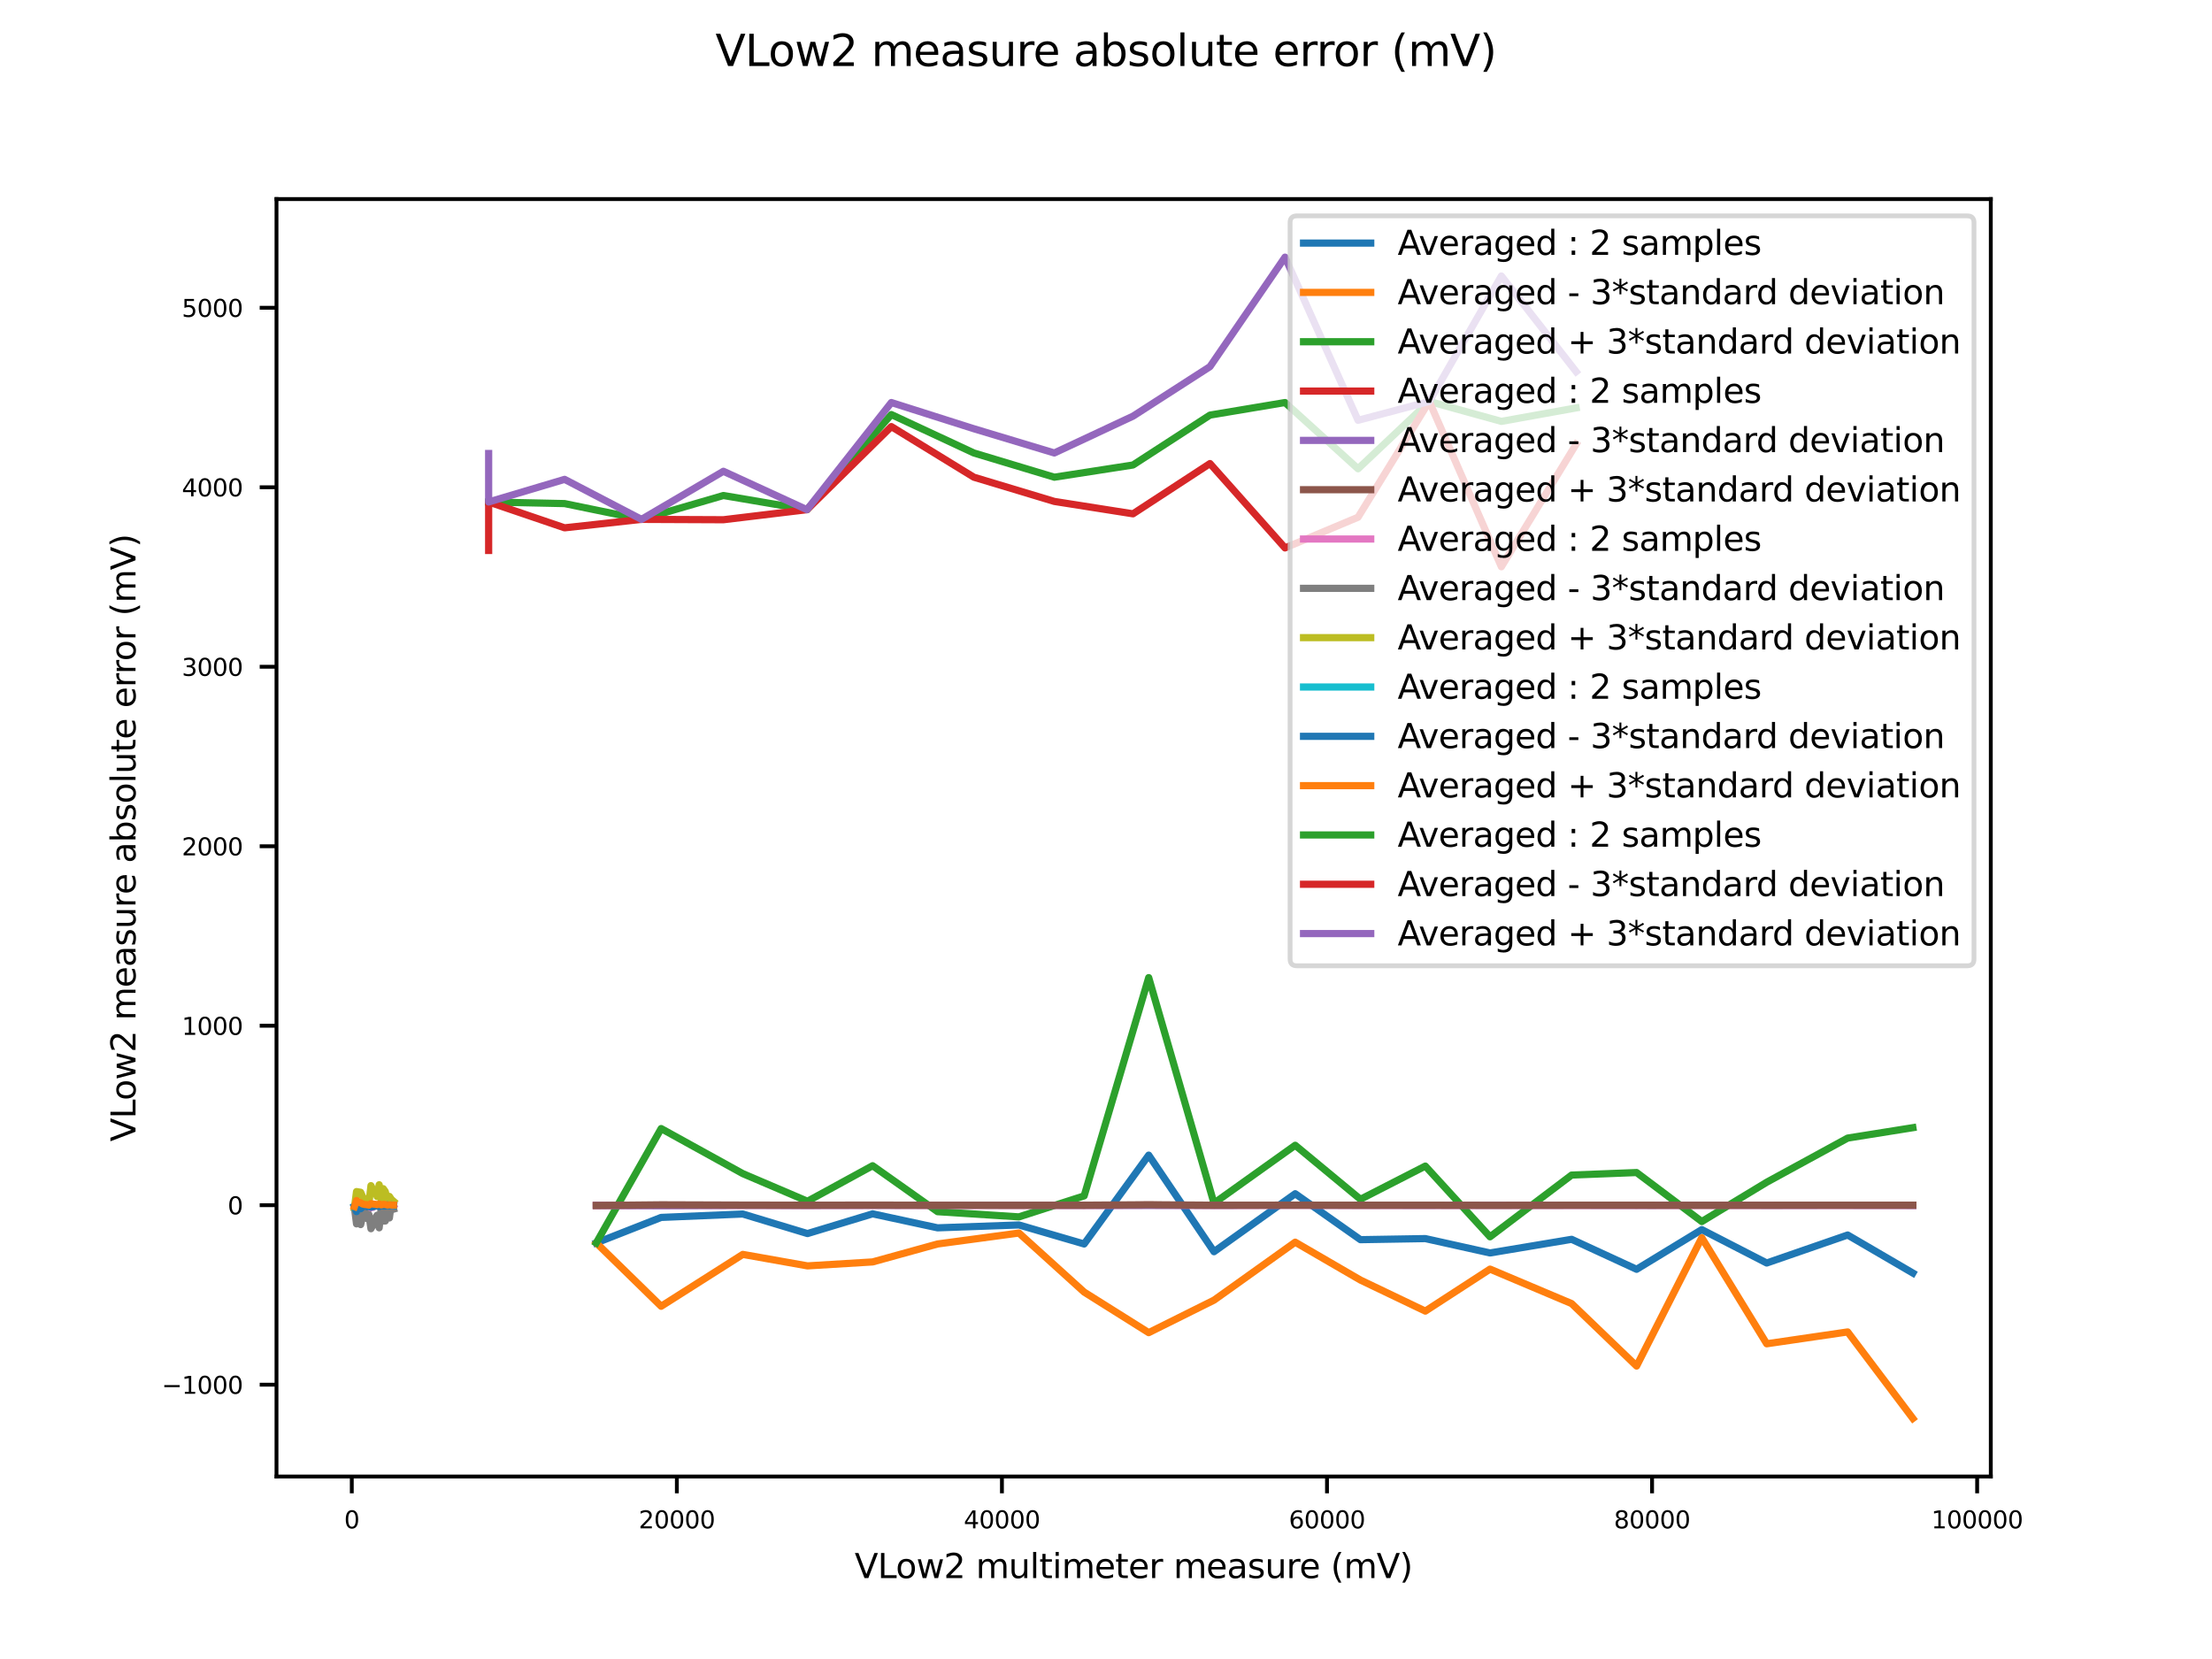 <?xml version="1.0" encoding="utf-8" standalone="no"?>
<!DOCTYPE svg PUBLIC "-//W3C//DTD SVG 1.1//EN"
  "http://www.w3.org/Graphics/SVG/1.1/DTD/svg11.dtd">
<svg xmlns:xlink="http://www.w3.org/1999/xlink" width="460.8pt" height="345.6pt" viewBox="0 0 460.8 345.6" xmlns="http://www.w3.org/2000/svg" version="1.1">
 <defs>
  <style type="text/css">*{stroke-linejoin: round; stroke-linecap: butt}</style>
 </defs>
 <g id="figure_1">
  <g id="patch_1">
   <path d="M 0 345.6 
L 460.8 345.6 
L 460.8 0 
L 0 0 
z
" style="fill: #ffffff"/>
  </g>
  <g id="axes_1">
   <g id="patch_2">
    <path d="M 57.6 307.584 
L 414.72 307.584 
L 414.72 41.472 
L 57.6 41.472 
z
" style="fill: #ffffff"/>
   </g>
   <g id="matplotlib.axis_1">
    <g id="xtick_1">
     <g id="line2d_1">
      <defs>
       <path id="me14ab31254" d="M 0 0 
L 0 3.5 
" style="stroke: #000000; stroke-width: 0.8"/>
      </defs>
      <g>
       <use xlink:href="#me14ab31254" x="73.284" y="307.584" style="stroke: #000000; stroke-width: 0.8"/>
      </g>
     </g>
     <g id="text_1">
      <!-- 0 -->
      <g transform="translate(71.694 318.383) scale(0.05 -0.05)">
       <defs>
        <path id="DejaVuSans-30" d="M 2034 4250 
Q 1547 4250 1301 3770 
Q 1056 3291 1056 2328 
Q 1056 1369 1301 889 
Q 1547 409 2034 409 
Q 2525 409 2770 889 
Q 3016 1369 3016 2328 
Q 3016 3291 2770 3770 
Q 2525 4250 2034 4250 
z
M 2034 4750 
Q 2819 4750 3233 4129 
Q 3647 3509 3647 2328 
Q 3647 1150 3233 529 
Q 2819 -91 2034 -91 
Q 1250 -91 836 529 
Q 422 1150 422 2328 
Q 422 3509 836 4129 
Q 1250 4750 2034 4750 
z
" transform="scale(0.016)"/>
       </defs>
       <use xlink:href="#DejaVuSans-30"/>
      </g>
     </g>
    </g>
    <g id="xtick_2">
     <g id="line2d_2">
      <g>
       <use xlink:href="#me14ab31254" x="141.002" y="307.584" style="stroke: #000000; stroke-width: 0.8"/>
      </g>
     </g>
     <g id="text_2">
      <!-- 20000 -->
      <g transform="translate(133.049 318.383) scale(0.05 -0.05)">
       <defs>
        <path id="DejaVuSans-32" d="M 1228 531 
L 3431 531 
L 3431 0 
L 469 0 
L 469 531 
Q 828 903 1448 1529 
Q 2069 2156 2228 2338 
Q 2531 2678 2651 2914 
Q 2772 3150 2772 3378 
Q 2772 3750 2511 3984 
Q 2250 4219 1831 4219 
Q 1534 4219 1204 4116 
Q 875 4013 500 3803 
L 500 4441 
Q 881 4594 1212 4672 
Q 1544 4750 1819 4750 
Q 2544 4750 2975 4387 
Q 3406 4025 3406 3419 
Q 3406 3131 3298 2873 
Q 3191 2616 2906 2266 
Q 2828 2175 2409 1742 
Q 1991 1309 1228 531 
z
" transform="scale(0.016)"/>
       </defs>
       <use xlink:href="#DejaVuSans-32"/>
       <use xlink:href="#DejaVuSans-30" x="63.623"/>
       <use xlink:href="#DejaVuSans-30" x="127.246"/>
       <use xlink:href="#DejaVuSans-30" x="190.869"/>
       <use xlink:href="#DejaVuSans-30" x="254.492"/>
      </g>
     </g>
    </g>
    <g id="xtick_3">
     <g id="line2d_3">
      <g>
       <use xlink:href="#me14ab31254" x="208.721" y="307.584" style="stroke: #000000; stroke-width: 0.8"/>
      </g>
     </g>
     <g id="text_3">
      <!-- 40000 -->
      <g transform="translate(200.767 318.383) scale(0.05 -0.05)">
       <defs>
        <path id="DejaVuSans-34" d="M 2419 4116 
L 825 1625 
L 2419 1625 
L 2419 4116 
z
M 2253 4666 
L 3047 4666 
L 3047 1625 
L 3713 1625 
L 3713 1100 
L 3047 1100 
L 3047 0 
L 2419 0 
L 2419 1100 
L 313 1100 
L 313 1709 
L 2253 4666 
z
" transform="scale(0.016)"/>
       </defs>
       <use xlink:href="#DejaVuSans-34"/>
       <use xlink:href="#DejaVuSans-30" x="63.623"/>
       <use xlink:href="#DejaVuSans-30" x="127.246"/>
       <use xlink:href="#DejaVuSans-30" x="190.869"/>
       <use xlink:href="#DejaVuSans-30" x="254.492"/>
      </g>
     </g>
    </g>
    <g id="xtick_4">
     <g id="line2d_4">
      <g>
       <use xlink:href="#me14ab31254" x="276.439" y="307.584" style="stroke: #000000; stroke-width: 0.8"/>
      </g>
     </g>
     <g id="text_4">
      <!-- 60000 -->
      <g transform="translate(268.486 318.383) scale(0.05 -0.05)">
       <defs>
        <path id="DejaVuSans-36" d="M 2113 2584 
Q 1688 2584 1439 2293 
Q 1191 2003 1191 1497 
Q 1191 994 1439 701 
Q 1688 409 2113 409 
Q 2538 409 2786 701 
Q 3034 994 3034 1497 
Q 3034 2003 2786 2293 
Q 2538 2584 2113 2584 
z
M 3366 4563 
L 3366 3988 
Q 3128 4100 2886 4159 
Q 2644 4219 2406 4219 
Q 1781 4219 1451 3797 
Q 1122 3375 1075 2522 
Q 1259 2794 1537 2939 
Q 1816 3084 2150 3084 
Q 2853 3084 3261 2657 
Q 3669 2231 3669 1497 
Q 3669 778 3244 343 
Q 2819 -91 2113 -91 
Q 1303 -91 875 529 
Q 447 1150 447 2328 
Q 447 3434 972 4092 
Q 1497 4750 2381 4750 
Q 2619 4750 2861 4703 
Q 3103 4656 3366 4563 
z
" transform="scale(0.016)"/>
       </defs>
       <use xlink:href="#DejaVuSans-36"/>
       <use xlink:href="#DejaVuSans-30" x="63.623"/>
       <use xlink:href="#DejaVuSans-30" x="127.246"/>
       <use xlink:href="#DejaVuSans-30" x="190.869"/>
       <use xlink:href="#DejaVuSans-30" x="254.492"/>
      </g>
     </g>
    </g>
    <g id="xtick_5">
     <g id="line2d_5">
      <g>
       <use xlink:href="#me14ab31254" x="344.157" y="307.584" style="stroke: #000000; stroke-width: 0.8"/>
      </g>
     </g>
     <g id="text_5">
      <!-- 80000 -->
      <g transform="translate(336.204 318.383) scale(0.05 -0.05)">
       <defs>
        <path id="DejaVuSans-38" d="M 2034 2216 
Q 1584 2216 1326 1975 
Q 1069 1734 1069 1313 
Q 1069 891 1326 650 
Q 1584 409 2034 409 
Q 2484 409 2743 651 
Q 3003 894 3003 1313 
Q 3003 1734 2745 1975 
Q 2488 2216 2034 2216 
z
M 1403 2484 
Q 997 2584 770 2862 
Q 544 3141 544 3541 
Q 544 4100 942 4425 
Q 1341 4750 2034 4750 
Q 2731 4750 3128 4425 
Q 3525 4100 3525 3541 
Q 3525 3141 3298 2862 
Q 3072 2584 2669 2484 
Q 3125 2378 3379 2068 
Q 3634 1759 3634 1313 
Q 3634 634 3220 271 
Q 2806 -91 2034 -91 
Q 1263 -91 848 271 
Q 434 634 434 1313 
Q 434 1759 690 2068 
Q 947 2378 1403 2484 
z
M 1172 3481 
Q 1172 3119 1398 2916 
Q 1625 2713 2034 2713 
Q 2441 2713 2670 2916 
Q 2900 3119 2900 3481 
Q 2900 3844 2670 4047 
Q 2441 4250 2034 4250 
Q 1625 4250 1398 4047 
Q 1172 3844 1172 3481 
z
" transform="scale(0.016)"/>
       </defs>
       <use xlink:href="#DejaVuSans-38"/>
       <use xlink:href="#DejaVuSans-30" x="63.623"/>
       <use xlink:href="#DejaVuSans-30" x="127.246"/>
       <use xlink:href="#DejaVuSans-30" x="190.869"/>
       <use xlink:href="#DejaVuSans-30" x="254.492"/>
      </g>
     </g>
    </g>
    <g id="xtick_6">
     <g id="line2d_6">
      <g>
       <use xlink:href="#me14ab31254" x="411.875" y="307.584" style="stroke: #000000; stroke-width: 0.8"/>
      </g>
     </g>
     <g id="text_6">
      <!-- 100000 -->
      <g transform="translate(402.331 318.383) scale(0.05 -0.05)">
       <defs>
        <path id="DejaVuSans-31" d="M 794 531 
L 1825 531 
L 1825 4091 
L 703 3866 
L 703 4441 
L 1819 4666 
L 2450 4666 
L 2450 531 
L 3481 531 
L 3481 0 
L 794 0 
L 794 531 
z
" transform="scale(0.016)"/>
       </defs>
       <use xlink:href="#DejaVuSans-31"/>
       <use xlink:href="#DejaVuSans-30" x="63.623"/>
       <use xlink:href="#DejaVuSans-30" x="127.246"/>
       <use xlink:href="#DejaVuSans-30" x="190.869"/>
       <use xlink:href="#DejaVuSans-30" x="254.492"/>
       <use xlink:href="#DejaVuSans-30" x="318.115"/>
      </g>
     </g>
    </g>
    <g id="text_7">
     <!-- VLow2 multimeter measure (mV) -->
     <g transform="translate(178.04 328.742) scale(0.07 -0.07)">
      <defs>
       <path id="DejaVuSans-56" d="M 1831 0 
L 50 4666 
L 709 4666 
L 2188 738 
L 3669 4666 
L 4325 4666 
L 2547 0 
L 1831 0 
z
" transform="scale(0.016)"/>
       <path id="DejaVuSans-4c" d="M 628 4666 
L 1259 4666 
L 1259 531 
L 3531 531 
L 3531 0 
L 628 0 
L 628 4666 
z
" transform="scale(0.016)"/>
       <path id="DejaVuSans-6f" d="M 1959 3097 
Q 1497 3097 1228 2736 
Q 959 2375 959 1747 
Q 959 1119 1226 758 
Q 1494 397 1959 397 
Q 2419 397 2687 759 
Q 2956 1122 2956 1747 
Q 2956 2369 2687 2733 
Q 2419 3097 1959 3097 
z
M 1959 3584 
Q 2709 3584 3137 3096 
Q 3566 2609 3566 1747 
Q 3566 888 3137 398 
Q 2709 -91 1959 -91 
Q 1206 -91 779 398 
Q 353 888 353 1747 
Q 353 2609 779 3096 
Q 1206 3584 1959 3584 
z
" transform="scale(0.016)"/>
       <path id="DejaVuSans-77" d="M 269 3500 
L 844 3500 
L 1563 769 
L 2278 3500 
L 2956 3500 
L 3675 769 
L 4391 3500 
L 4966 3500 
L 4050 0 
L 3372 0 
L 2619 2869 
L 1863 0 
L 1184 0 
L 269 3500 
z
" transform="scale(0.016)"/>
       <path id="DejaVuSans-20" transform="scale(0.016)"/>
       <path id="DejaVuSans-6d" d="M 3328 2828 
Q 3544 3216 3844 3400 
Q 4144 3584 4550 3584 
Q 5097 3584 5394 3201 
Q 5691 2819 5691 2113 
L 5691 0 
L 5113 0 
L 5113 2094 
Q 5113 2597 4934 2840 
Q 4756 3084 4391 3084 
Q 3944 3084 3684 2787 
Q 3425 2491 3425 1978 
L 3425 0 
L 2847 0 
L 2847 2094 
Q 2847 2600 2669 2842 
Q 2491 3084 2119 3084 
Q 1678 3084 1418 2786 
Q 1159 2488 1159 1978 
L 1159 0 
L 581 0 
L 581 3500 
L 1159 3500 
L 1159 2956 
Q 1356 3278 1631 3431 
Q 1906 3584 2284 3584 
Q 2666 3584 2933 3390 
Q 3200 3197 3328 2828 
z
" transform="scale(0.016)"/>
       <path id="DejaVuSans-75" d="M 544 1381 
L 544 3500 
L 1119 3500 
L 1119 1403 
Q 1119 906 1312 657 
Q 1506 409 1894 409 
Q 2359 409 2629 706 
Q 2900 1003 2900 1516 
L 2900 3500 
L 3475 3500 
L 3475 0 
L 2900 0 
L 2900 538 
Q 2691 219 2414 64 
Q 2138 -91 1772 -91 
Q 1169 -91 856 284 
Q 544 659 544 1381 
z
M 1991 3584 
L 1991 3584 
z
" transform="scale(0.016)"/>
       <path id="DejaVuSans-6c" d="M 603 4863 
L 1178 4863 
L 1178 0 
L 603 0 
L 603 4863 
z
" transform="scale(0.016)"/>
       <path id="DejaVuSans-74" d="M 1172 4494 
L 1172 3500 
L 2356 3500 
L 2356 3053 
L 1172 3053 
L 1172 1153 
Q 1172 725 1289 603 
Q 1406 481 1766 481 
L 2356 481 
L 2356 0 
L 1766 0 
Q 1100 0 847 248 
Q 594 497 594 1153 
L 594 3053 
L 172 3053 
L 172 3500 
L 594 3500 
L 594 4494 
L 1172 4494 
z
" transform="scale(0.016)"/>
       <path id="DejaVuSans-69" d="M 603 3500 
L 1178 3500 
L 1178 0 
L 603 0 
L 603 3500 
z
M 603 4863 
L 1178 4863 
L 1178 4134 
L 603 4134 
L 603 4863 
z
" transform="scale(0.016)"/>
       <path id="DejaVuSans-65" d="M 3597 1894 
L 3597 1613 
L 953 1613 
Q 991 1019 1311 708 
Q 1631 397 2203 397 
Q 2534 397 2845 478 
Q 3156 559 3463 722 
L 3463 178 
Q 3153 47 2828 -22 
Q 2503 -91 2169 -91 
Q 1331 -91 842 396 
Q 353 884 353 1716 
Q 353 2575 817 3079 
Q 1281 3584 2069 3584 
Q 2775 3584 3186 3129 
Q 3597 2675 3597 1894 
z
M 3022 2063 
Q 3016 2534 2758 2815 
Q 2500 3097 2075 3097 
Q 1594 3097 1305 2825 
Q 1016 2553 972 2059 
L 3022 2063 
z
" transform="scale(0.016)"/>
       <path id="DejaVuSans-72" d="M 2631 2963 
Q 2534 3019 2420 3045 
Q 2306 3072 2169 3072 
Q 1681 3072 1420 2755 
Q 1159 2438 1159 1844 
L 1159 0 
L 581 0 
L 581 3500 
L 1159 3500 
L 1159 2956 
Q 1341 3275 1631 3429 
Q 1922 3584 2338 3584 
Q 2397 3584 2469 3576 
Q 2541 3569 2628 3553 
L 2631 2963 
z
" transform="scale(0.016)"/>
       <path id="DejaVuSans-61" d="M 2194 1759 
Q 1497 1759 1228 1600 
Q 959 1441 959 1056 
Q 959 750 1161 570 
Q 1363 391 1709 391 
Q 2188 391 2477 730 
Q 2766 1069 2766 1631 
L 2766 1759 
L 2194 1759 
z
M 3341 1997 
L 3341 0 
L 2766 0 
L 2766 531 
Q 2569 213 2275 61 
Q 1981 -91 1556 -91 
Q 1019 -91 701 211 
Q 384 513 384 1019 
Q 384 1609 779 1909 
Q 1175 2209 1959 2209 
L 2766 2209 
L 2766 2266 
Q 2766 2663 2505 2880 
Q 2244 3097 1772 3097 
Q 1472 3097 1187 3025 
Q 903 2953 641 2809 
L 641 3341 
Q 956 3463 1253 3523 
Q 1550 3584 1831 3584 
Q 2591 3584 2966 3190 
Q 3341 2797 3341 1997 
z
" transform="scale(0.016)"/>
       <path id="DejaVuSans-73" d="M 2834 3397 
L 2834 2853 
Q 2591 2978 2328 3040 
Q 2066 3103 1784 3103 
Q 1356 3103 1142 2972 
Q 928 2841 928 2578 
Q 928 2378 1081 2264 
Q 1234 2150 1697 2047 
L 1894 2003 
Q 2506 1872 2764 1633 
Q 3022 1394 3022 966 
Q 3022 478 2636 193 
Q 2250 -91 1575 -91 
Q 1294 -91 989 -36 
Q 684 19 347 128 
L 347 722 
Q 666 556 975 473 
Q 1284 391 1588 391 
Q 1994 391 2212 530 
Q 2431 669 2431 922 
Q 2431 1156 2273 1281 
Q 2116 1406 1581 1522 
L 1381 1569 
Q 847 1681 609 1914 
Q 372 2147 372 2553 
Q 372 3047 722 3315 
Q 1072 3584 1716 3584 
Q 2034 3584 2315 3537 
Q 2597 3491 2834 3397 
z
" transform="scale(0.016)"/>
       <path id="DejaVuSans-28" d="M 1984 4856 
Q 1566 4138 1362 3434 
Q 1159 2731 1159 2009 
Q 1159 1288 1364 580 
Q 1569 -128 1984 -844 
L 1484 -844 
Q 1016 -109 783 600 
Q 550 1309 550 2009 
Q 550 2706 781 3412 
Q 1013 4119 1484 4856 
L 1984 4856 
z
" transform="scale(0.016)"/>
       <path id="DejaVuSans-29" d="M 513 4856 
L 1013 4856 
Q 1481 4119 1714 3412 
Q 1947 2706 1947 2009 
Q 1947 1309 1714 600 
Q 1481 -109 1013 -844 
L 513 -844 
Q 928 -128 1133 580 
Q 1338 1288 1338 2009 
Q 1338 2731 1133 3434 
Q 928 4138 513 4856 
z
" transform="scale(0.016)"/>
      </defs>
      <use xlink:href="#DejaVuSans-56"/>
      <use xlink:href="#DejaVuSans-4c" x="68.408"/>
      <use xlink:href="#DejaVuSans-6f" x="122.371"/>
      <use xlink:href="#DejaVuSans-77" x="183.553"/>
      <use xlink:href="#DejaVuSans-32" x="265.34"/>
      <use xlink:href="#DejaVuSans-20" x="328.963"/>
      <use xlink:href="#DejaVuSans-6d" x="360.75"/>
      <use xlink:href="#DejaVuSans-75" x="458.162"/>
      <use xlink:href="#DejaVuSans-6c" x="521.541"/>
      <use xlink:href="#DejaVuSans-74" x="549.324"/>
      <use xlink:href="#DejaVuSans-69" x="588.533"/>
      <use xlink:href="#DejaVuSans-6d" x="616.316"/>
      <use xlink:href="#DejaVuSans-65" x="713.729"/>
      <use xlink:href="#DejaVuSans-74" x="775.252"/>
      <use xlink:href="#DejaVuSans-65" x="814.461"/>
      <use xlink:href="#DejaVuSans-72" x="875.984"/>
      <use xlink:href="#DejaVuSans-20" x="917.098"/>
      <use xlink:href="#DejaVuSans-6d" x="948.885"/>
      <use xlink:href="#DejaVuSans-65" x="1046.297"/>
      <use xlink:href="#DejaVuSans-61" x="1107.82"/>
      <use xlink:href="#DejaVuSans-73" x="1169.1"/>
      <use xlink:href="#DejaVuSans-75" x="1221.199"/>
      <use xlink:href="#DejaVuSans-72" x="1284.578"/>
      <use xlink:href="#DejaVuSans-65" x="1323.441"/>
      <use xlink:href="#DejaVuSans-20" x="1384.965"/>
      <use xlink:href="#DejaVuSans-28" x="1416.752"/>
      <use xlink:href="#DejaVuSans-6d" x="1455.766"/>
      <use xlink:href="#DejaVuSans-56" x="1553.178"/>
      <use xlink:href="#DejaVuSans-29" x="1621.586"/>
     </g>
    </g>
   </g>
   <g id="matplotlib.axis_2">
    <g id="ytick_1">
     <g id="line2d_7">
      <defs>
       <path id="m36f8030df0" d="M 0 0 
L -3.5 0 
" style="stroke: #000000; stroke-width: 0.8"/>
      </defs>
      <g>
       <use xlink:href="#m36f8030df0" x="57.6" y="288.458" style="stroke: #000000; stroke-width: 0.8"/>
      </g>
     </g>
     <g id="text_8">
      <!-- −1000 -->
      <g transform="translate(33.685 290.358) scale(0.05 -0.05)">
       <defs>
        <path id="DejaVuSans-2212" d="M 678 2272 
L 4684 2272 
L 4684 1741 
L 678 1741 
L 678 2272 
z
" transform="scale(0.016)"/>
       </defs>
       <use xlink:href="#DejaVuSans-2212"/>
       <use xlink:href="#DejaVuSans-31" x="83.789"/>
       <use xlink:href="#DejaVuSans-30" x="147.412"/>
       <use xlink:href="#DejaVuSans-30" x="211.035"/>
       <use xlink:href="#DejaVuSans-30" x="274.658"/>
      </g>
     </g>
    </g>
    <g id="ytick_2">
     <g id="line2d_8">
      <g>
       <use xlink:href="#m36f8030df0" x="57.6" y="251.067" style="stroke: #000000; stroke-width: 0.8"/>
      </g>
     </g>
     <g id="text_9">
      <!-- 0 -->
      <g transform="translate(47.419 252.967) scale(0.05 -0.05)">
       <use xlink:href="#DejaVuSans-30"/>
      </g>
     </g>
    </g>
    <g id="ytick_3">
     <g id="line2d_9">
      <g>
       <use xlink:href="#m36f8030df0" x="57.6" y="213.676" style="stroke: #000000; stroke-width: 0.8"/>
      </g>
     </g>
     <g id="text_10">
      <!-- 1000 -->
      <g transform="translate(37.875 215.576) scale(0.05 -0.05)">
       <use xlink:href="#DejaVuSans-31"/>
       <use xlink:href="#DejaVuSans-30" x="63.623"/>
       <use xlink:href="#DejaVuSans-30" x="127.246"/>
       <use xlink:href="#DejaVuSans-30" x="190.869"/>
      </g>
     </g>
    </g>
    <g id="ytick_4">
     <g id="line2d_10">
      <g>
       <use xlink:href="#m36f8030df0" x="57.6" y="176.285" style="stroke: #000000; stroke-width: 0.8"/>
      </g>
     </g>
     <g id="text_11">
      <!-- 2000 -->
      <g transform="translate(37.875 178.185) scale(0.05 -0.05)">
       <use xlink:href="#DejaVuSans-32"/>
       <use xlink:href="#DejaVuSans-30" x="63.623"/>
       <use xlink:href="#DejaVuSans-30" x="127.246"/>
       <use xlink:href="#DejaVuSans-30" x="190.869"/>
      </g>
     </g>
    </g>
    <g id="ytick_5">
     <g id="line2d_11">
      <g>
       <use xlink:href="#m36f8030df0" x="57.6" y="138.894" style="stroke: #000000; stroke-width: 0.8"/>
      </g>
     </g>
     <g id="text_12">
      <!-- 3000 -->
      <g transform="translate(37.875 140.794) scale(0.05 -0.05)">
       <defs>
        <path id="DejaVuSans-33" d="M 2597 2516 
Q 3050 2419 3304 2112 
Q 3559 1806 3559 1356 
Q 3559 666 3084 287 
Q 2609 -91 1734 -91 
Q 1441 -91 1130 -33 
Q 819 25 488 141 
L 488 750 
Q 750 597 1062 519 
Q 1375 441 1716 441 
Q 2309 441 2620 675 
Q 2931 909 2931 1356 
Q 2931 1769 2642 2001 
Q 2353 2234 1838 2234 
L 1294 2234 
L 1294 2753 
L 1863 2753 
Q 2328 2753 2575 2939 
Q 2822 3125 2822 3475 
Q 2822 3834 2567 4026 
Q 2313 4219 1838 4219 
Q 1578 4219 1281 4162 
Q 984 4106 628 3988 
L 628 4550 
Q 988 4650 1302 4700 
Q 1616 4750 1894 4750 
Q 2613 4750 3031 4423 
Q 3450 4097 3450 3541 
Q 3450 3153 3228 2886 
Q 3006 2619 2597 2516 
z
" transform="scale(0.016)"/>
       </defs>
       <use xlink:href="#DejaVuSans-33"/>
       <use xlink:href="#DejaVuSans-30" x="63.623"/>
       <use xlink:href="#DejaVuSans-30" x="127.246"/>
       <use xlink:href="#DejaVuSans-30" x="190.869"/>
      </g>
     </g>
    </g>
    <g id="ytick_6">
     <g id="line2d_12">
      <g>
       <use xlink:href="#m36f8030df0" x="57.6" y="101.503" style="stroke: #000000; stroke-width: 0.8"/>
      </g>
     </g>
     <g id="text_13">
      <!-- 4000 -->
      <g transform="translate(37.875 103.403) scale(0.05 -0.05)">
       <use xlink:href="#DejaVuSans-34"/>
       <use xlink:href="#DejaVuSans-30" x="63.623"/>
       <use xlink:href="#DejaVuSans-30" x="127.246"/>
       <use xlink:href="#DejaVuSans-30" x="190.869"/>
      </g>
     </g>
    </g>
    <g id="ytick_7">
     <g id="line2d_13">
      <g>
       <use xlink:href="#m36f8030df0" x="57.6" y="64.112" style="stroke: #000000; stroke-width: 0.8"/>
      </g>
     </g>
     <g id="text_14">
      <!-- 5000 -->
      <g transform="translate(37.875 66.012) scale(0.05 -0.05)">
       <defs>
        <path id="DejaVuSans-35" d="M 691 4666 
L 3169 4666 
L 3169 4134 
L 1269 4134 
L 1269 2991 
Q 1406 3038 1543 3061 
Q 1681 3084 1819 3084 
Q 2600 3084 3056 2656 
Q 3513 2228 3513 1497 
Q 3513 744 3044 326 
Q 2575 -91 1722 -91 
Q 1428 -91 1123 -41 
Q 819 9 494 109 
L 494 744 
Q 775 591 1075 516 
Q 1375 441 1709 441 
Q 2250 441 2565 725 
Q 2881 1009 2881 1497 
Q 2881 1984 2565 2268 
Q 2250 2553 1709 2553 
Q 1456 2553 1204 2497 
Q 953 2441 691 2322 
L 691 4666 
z
" transform="scale(0.016)"/>
       </defs>
       <use xlink:href="#DejaVuSans-35"/>
       <use xlink:href="#DejaVuSans-30" x="63.623"/>
       <use xlink:href="#DejaVuSans-30" x="127.246"/>
       <use xlink:href="#DejaVuSans-30" x="190.869"/>
      </g>
     </g>
    </g>
    <g id="text_15">
     <!-- VLow2 measure absolute error (mV) -->
     <g transform="translate(28.229 237.808) rotate(-90) scale(0.07 -0.07)">
      <defs>
       <path id="DejaVuSans-62" d="M 3116 1747 
Q 3116 2381 2855 2742 
Q 2594 3103 2138 3103 
Q 1681 3103 1420 2742 
Q 1159 2381 1159 1747 
Q 1159 1113 1420 752 
Q 1681 391 2138 391 
Q 2594 391 2855 752 
Q 3116 1113 3116 1747 
z
M 1159 2969 
Q 1341 3281 1617 3432 
Q 1894 3584 2278 3584 
Q 2916 3584 3314 3078 
Q 3713 2572 3713 1747 
Q 3713 922 3314 415 
Q 2916 -91 2278 -91 
Q 1894 -91 1617 61 
Q 1341 213 1159 525 
L 1159 0 
L 581 0 
L 581 4863 
L 1159 4863 
L 1159 2969 
z
" transform="scale(0.016)"/>
      </defs>
      <use xlink:href="#DejaVuSans-56"/>
      <use xlink:href="#DejaVuSans-4c" x="68.408"/>
      <use xlink:href="#DejaVuSans-6f" x="122.371"/>
      <use xlink:href="#DejaVuSans-77" x="183.553"/>
      <use xlink:href="#DejaVuSans-32" x="265.34"/>
      <use xlink:href="#DejaVuSans-20" x="328.963"/>
      <use xlink:href="#DejaVuSans-6d" x="360.75"/>
      <use xlink:href="#DejaVuSans-65" x="458.162"/>
      <use xlink:href="#DejaVuSans-61" x="519.686"/>
      <use xlink:href="#DejaVuSans-73" x="580.965"/>
      <use xlink:href="#DejaVuSans-75" x="633.064"/>
      <use xlink:href="#DejaVuSans-72" x="696.443"/>
      <use xlink:href="#DejaVuSans-65" x="735.307"/>
      <use xlink:href="#DejaVuSans-20" x="796.83"/>
      <use xlink:href="#DejaVuSans-61" x="828.617"/>
      <use xlink:href="#DejaVuSans-62" x="889.896"/>
      <use xlink:href="#DejaVuSans-73" x="953.373"/>
      <use xlink:href="#DejaVuSans-6f" x="1005.473"/>
      <use xlink:href="#DejaVuSans-6c" x="1066.654"/>
      <use xlink:href="#DejaVuSans-75" x="1094.438"/>
      <use xlink:href="#DejaVuSans-74" x="1157.816"/>
      <use xlink:href="#DejaVuSans-65" x="1197.025"/>
      <use xlink:href="#DejaVuSans-20" x="1258.549"/>
      <use xlink:href="#DejaVuSans-65" x="1290.336"/>
      <use xlink:href="#DejaVuSans-72" x="1351.859"/>
      <use xlink:href="#DejaVuSans-72" x="1391.223"/>
      <use xlink:href="#DejaVuSans-6f" x="1430.086"/>
      <use xlink:href="#DejaVuSans-72" x="1491.268"/>
      <use xlink:href="#DejaVuSans-20" x="1532.381"/>
      <use xlink:href="#DejaVuSans-28" x="1564.168"/>
      <use xlink:href="#DejaVuSans-6d" x="1603.182"/>
      <use xlink:href="#DejaVuSans-56" x="1700.594"/>
      <use xlink:href="#DejaVuSans-29" x="1769.002"/>
     </g>
    </g>
   </g>
   <g id="line2d_14">
    <path d="M 124.217 258.92 
L 137.73 253.61 
L 154.739 252.9 
L 168.218 256.975 
L 181.782 252.862 
L 195.314 255.779 
L 212.262 255.18 
L 225.85 259.144 
L 239.297 240.635 
L 252.897 260.752 
L 269.816 248.674 
L 283.407 258.247 
L 296.924 258.022 
L 310.399 261.013 
L 327.397 258.172 
L 340.932 264.416 
L 354.514 256.153 
L 368.039 263.107 
L 384.901 257.274 
L 398.487 265.201 
" clip-path="url(#p5ffedba2f3)" style="fill: none; stroke: #1f77b4; stroke-width: 1.5; stroke-linecap: square"/>
   </g>
   <g id="line2d_15">
    <path d="M 124.217 258.92 
L 137.73 272.119 
L 154.739 261.313 
L 168.218 263.706 
L 181.782 262.883 
L 195.314 259.144 
L 212.262 256.863 
L 225.85 269.165 
L 239.297 277.615 
L 252.897 270.847 
L 269.816 258.77 
L 283.407 266.66 
L 296.924 273.128 
L 310.399 264.379 
L 327.397 271.558 
L 340.932 284.57 
L 354.514 257.835 
L 368.039 279.933 
L 384.901 277.466 
L 398.487 295.488 
" clip-path="url(#p5ffedba2f3)" style="fill: none; stroke: #ff7f0e; stroke-width: 1.5; stroke-linecap: square"/>
   </g>
   <g id="line2d_16">
    <path d="M 124.217 258.92 
L 137.73 235.101 
L 154.739 244.487 
L 168.218 250.245 
L 181.782 242.841 
L 195.314 252.414 
L 212.262 253.498 
L 225.85 249.123 
L 239.297 203.656 
L 252.897 250.656 
L 269.816 238.579 
L 283.407 249.834 
L 296.924 242.916 
L 310.399 257.648 
L 327.397 244.786 
L 340.932 244.262 
L 354.514 254.47 
L 368.039 246.281 
L 384.901 237.083 
L 398.487 234.915 
" clip-path="url(#p5ffedba2f3)" style="fill: none; stroke: #2ca02c; stroke-width: 1.5; stroke-linecap: square"/>
   </g>
   <g id="line2d_17">
    <path d="M 124.217 251.12 
L 137.73 251.082 
L 154.739 251.075 
L 168.218 251.09 
L 181.782 251.071 
L 195.314 251.079 
L 212.262 251.079 
L 225.85 251.086 
L 239.297 251.045 
L 252.897 251.086 
L 269.816 251.064 
L 283.407 251.079 
L 296.924 251.079 
L 310.399 251.082 
L 327.397 251.079 
L 340.932 251.086 
L 354.514 251.075 
L 368.039 251.082 
L 384.901 251.075 
L 398.487 251.082 
" clip-path="url(#p5ffedba2f3)" style="fill: none; stroke: #d62728; stroke-width: 1.5; stroke-linecap: square"/>
   </g>
   <g id="line2d_18">
    <path d="M 124.217 251.12 
L 137.73 251.18 
L 154.739 251.109 
L 168.218 251.112 
L 181.782 251.105 
L 195.314 251.09 
L 212.262 251.082 
L 225.85 251.109 
L 239.297 251.12 
L 252.897 251.105 
L 269.816 251.082 
L 283.407 251.094 
L 296.924 251.101 
L 310.399 251.086 
L 327.397 251.094 
L 340.932 251.109 
L 354.514 251.075 
L 368.039 251.101 
L 384.901 251.097 
L 398.487 251.112 
" clip-path="url(#p5ffedba2f3)" style="fill: none; stroke: #9467bd; stroke-width: 1.5; stroke-linecap: square"/>
   </g>
   <g id="line2d_19">
    <path d="M 124.217 251.12 
L 137.73 250.985 
L 154.739 251.041 
L 168.218 251.064 
L 181.782 251.041 
L 195.314 251.071 
L 212.262 251.075 
L 225.85 251.064 
L 239.297 250.97 
L 252.897 251.067 
L 269.816 251.045 
L 283.407 251.064 
L 296.924 251.056 
L 310.399 251.079 
L 327.397 251.06 
L 340.932 251.06 
L 354.514 251.071 
L 368.039 251.064 
L 384.901 251.052 
L 398.487 251.052 
" clip-path="url(#p5ffedba2f3)" style="fill: none; stroke: #8c564b; stroke-width: 1.5; stroke-linecap: square"/>
   </g>
   <g id="line2d_20">
    <path d="M 73.833 251.554 
L 74.27 251.591 
L 74.703 250.843 
L 75.136 251.74 
L 75.56 251.292 
L 75.99 250.918 
L 76.42 251.89 
L 76.85 251.89 
L 77.276 251.479 
L 77.703 251.516 
L 78.133 250.993 
L 78.559 251.217 
L 78.988 251.292 
L 79.413 250.768 
L 79.843 250.993 
L 80.266 251.292 
L 80.693 250.021 
L 81.119 251.479 
L 81.549 250.17 
L 81.976 251.067 
" clip-path="url(#p5ffedba2f3)" style="fill: none; stroke: #e377c2; stroke-width: 1.5; stroke-linecap: square"/>
   </g>
   <g id="line2d_21">
    <path d="M 73.833 251.554 
L 74.27 254.956 
L 74.703 253.386 
L 75.136 255.106 
L 75.56 253.236 
L 75.99 252.04 
L 76.42 253.834 
L 76.85 253.012 
L 77.276 255.966 
L 77.703 255.18 
L 78.133 253.797 
L 78.559 253.161 
L 78.988 255.779 
L 79.413 251.591 
L 79.843 254.358 
L 80.266 254.358 
L 80.693 250.021 
L 81.119 253.722 
L 81.549 250.469 
L 81.976 251.89 
" clip-path="url(#p5ffedba2f3)" style="fill: none; stroke: #7f7f7f; stroke-width: 1.5; stroke-linecap: square"/>
   </g>
   <g id="line2d_22">
    <path d="M 73.833 251.554 
L 74.27 248.226 
L 74.703 248.301 
L 75.136 248.375 
L 75.56 249.347 
L 75.99 249.796 
L 76.42 249.946 
L 76.85 250.768 
L 77.276 246.992 
L 77.703 247.852 
L 78.133 248.188 
L 78.559 249.273 
L 78.988 246.805 
L 79.413 249.946 
L 79.843 247.627 
L 80.266 248.226 
L 80.693 250.021 
L 81.119 249.235 
L 81.549 249.871 
L 81.976 250.245 
" clip-path="url(#p5ffedba2f3)" style="fill: none; stroke: #bcbd22; stroke-width: 1.5; stroke-linecap: square"/>
   </g>
   <g id="line2d_23">
    <path d="M 73.833 251.367 
L 74.27 251.247 
L 74.703 251.015 
L 75.136 251.191 
L 75.56 251.101 
L 75.99 251.049 
L 76.42 251.157 
L 76.85 251.146 
L 77.276 251.101 
L 77.703 251.101 
L 78.133 251.064 
L 78.559 251.079 
L 78.988 251.082 
L 79.413 251.052 
L 79.843 251.064 
L 80.266 251.079 
L 80.693 251.019 
L 81.119 251.086 
L 81.549 251.03 
L 81.976 251.067 
" clip-path="url(#p5ffedba2f3)" style="fill: none; stroke: #17becf; stroke-width: 1.5; stroke-linecap: square"/>
   </g>
   <g id="line2d_24">
    <path d="M 73.833 251.367 
L 74.27 252.402 
L 74.703 251.621 
L 75.136 251.804 
L 75.56 251.389 
L 75.99 251.191 
L 76.42 251.367 
L 76.85 251.251 
L 77.276 251.482 
L 77.703 251.382 
L 78.133 251.258 
L 78.559 251.202 
L 78.988 251.348 
L 79.413 251.097 
L 79.843 251.236 
L 80.266 251.228 
L 80.693 251.019 
L 81.119 251.183 
L 81.549 251.041 
L 81.976 251.101 
" clip-path="url(#p5ffedba2f3)" style="fill: none; stroke: #1f77b4; stroke-width: 1.5; stroke-linecap: square"/>
   </g>
   <g id="line2d_25">
    <path d="M 73.833 251.367 
L 74.27 250.092 
L 74.703 250.406 
L 75.136 250.574 
L 75.56 250.813 
L 75.99 250.907 
L 76.42 250.948 
L 76.85 251.038 
L 77.276 250.723 
L 77.703 250.821 
L 78.133 250.866 
L 78.559 250.952 
L 78.988 250.813 
L 79.413 251.004 
L 79.843 250.892 
L 80.266 250.929 
L 80.693 251.019 
L 81.119 250.989 
L 81.549 251.019 
L 81.976 251.034 
" clip-path="url(#p5ffedba2f3)" style="fill: none; stroke: #ff7f0e; stroke-width: 1.5; stroke-linecap: square"/>
   </g>
   <g id="line2d_26">
    <path d="M 101.794 104.569 
L 101.795 104.569 
L 117.616 104.906 
L 133.631 108.196 
L 150.698 103.223 
L 168.11 106.177 
L 185.681 86.36 
L 202.87 94.362 
L 219.637 99.409 
L 236.025 96.867 
L 252.06 86.472 
L 267.693 83.855 
L 282.906 97.652 
L 297.743 83.63 
L 312.763 87.781 
L 328.338 84.976 
" clip-path="url(#p5ffedba2f3)" style="fill: none; stroke: #2ca02c; stroke-width: 1.5; stroke-linecap: square"/>
   </g>
   <g id="line2d_27">
    <path d="M 101.794 114.665 
L 101.795 104.569 
L 117.616 109.954 
L 133.631 108.196 
L 150.698 108.271 
L 168.11 106.177 
L 185.681 88.865 
L 202.87 99.409 
L 219.637 104.457 
L 236.025 107.037 
L 252.06 96.568 
L 267.693 114.141 
L 282.906 107.748 
L 297.743 83.63 
L 312.763 118.068 
L 328.338 92.529 
" clip-path="url(#p5ffedba2f3)" style="fill: none; stroke: #d62728; stroke-width: 1.5; stroke-linecap: square"/>
   </g>
   <g id="line2d_28">
    <path d="M 101.794 94.474 
L 101.795 104.569 
L 117.616 99.858 
L 133.631 108.196 
L 150.698 98.176 
L 168.11 106.177 
L 185.681 83.855 
L 202.87 89.314 
L 219.637 94.362 
L 236.025 86.696 
L 252.06 76.377 
L 267.693 53.568 
L 282.906 87.556 
L 297.743 83.63 
L 312.763 57.494 
L 328.338 77.423 
" clip-path="url(#p5ffedba2f3)" style="fill: none; stroke: #9467bd; stroke-width: 1.5; stroke-linecap: square"/>
   </g>
   <g id="patch_3">
    <path d="M 57.6 307.584 
L 57.6 41.472 
" style="fill: none; stroke: #000000; stroke-width: 0.8; stroke-linejoin: miter; stroke-linecap: square"/>
   </g>
   <g id="patch_4">
    <path d="M 414.72 307.584 
L 414.72 41.472 
" style="fill: none; stroke: #000000; stroke-width: 0.8; stroke-linejoin: miter; stroke-linecap: square"/>
   </g>
   <g id="patch_5">
    <path d="M 57.6 307.584 
L 414.72 307.584 
" style="fill: none; stroke: #000000; stroke-width: 0.8; stroke-linejoin: miter; stroke-linecap: square"/>
   </g>
   <g id="patch_6">
    <path d="M 57.6 41.472 
L 414.72 41.472 
" style="fill: none; stroke: #000000; stroke-width: 0.8; stroke-linejoin: miter; stroke-linecap: square"/>
   </g>
   <g id="legend_1">
    <g id="patch_7">
     <path d="M 270.15 201.192 
L 409.82 201.192 
Q 411.22 201.192 411.22 199.792 
L 411.22 46.372 
Q 411.22 44.972 409.82 44.972 
L 270.15 44.972 
Q 268.75 44.972 268.75 46.372 
L 268.75 199.792 
Q 268.75 201.192 270.15 201.192 
z
" style="fill: #ffffff; opacity: 0.8; stroke: #cccccc; stroke-linejoin: miter"/>
    </g>
    <g id="line2d_29">
     <path d="M 271.55 50.641 
L 278.55 50.641 
L 285.55 50.641 
" style="fill: none; stroke: #1f77b4; stroke-width: 1.5; stroke-linecap: square"/>
    </g>
    <g id="text_16">
     <!-- Averaged : 2 samples -->
     <g transform="translate(291.15 53.091) scale(0.07 -0.07)">
      <defs>
       <path id="DejaVuSans-41" d="M 2188 4044 
L 1331 1722 
L 3047 1722 
L 2188 4044 
z
M 1831 4666 
L 2547 4666 
L 4325 0 
L 3669 0 
L 3244 1197 
L 1141 1197 
L 716 0 
L 50 0 
L 1831 4666 
z
" transform="scale(0.016)"/>
       <path id="DejaVuSans-76" d="M 191 3500 
L 800 3500 
L 1894 563 
L 2988 3500 
L 3597 3500 
L 2284 0 
L 1503 0 
L 191 3500 
z
" transform="scale(0.016)"/>
       <path id="DejaVuSans-67" d="M 2906 1791 
Q 2906 2416 2648 2759 
Q 2391 3103 1925 3103 
Q 1463 3103 1205 2759 
Q 947 2416 947 1791 
Q 947 1169 1205 825 
Q 1463 481 1925 481 
Q 2391 481 2648 825 
Q 2906 1169 2906 1791 
z
M 3481 434 
Q 3481 -459 3084 -895 
Q 2688 -1331 1869 -1331 
Q 1566 -1331 1297 -1286 
Q 1028 -1241 775 -1147 
L 775 -588 
Q 1028 -725 1275 -790 
Q 1522 -856 1778 -856 
Q 2344 -856 2625 -561 
Q 2906 -266 2906 331 
L 2906 616 
Q 2728 306 2450 153 
Q 2172 0 1784 0 
Q 1141 0 747 490 
Q 353 981 353 1791 
Q 353 2603 747 3093 
Q 1141 3584 1784 3584 
Q 2172 3584 2450 3431 
Q 2728 3278 2906 2969 
L 2906 3500 
L 3481 3500 
L 3481 434 
z
" transform="scale(0.016)"/>
       <path id="DejaVuSans-64" d="M 2906 2969 
L 2906 4863 
L 3481 4863 
L 3481 0 
L 2906 0 
L 2906 525 
Q 2725 213 2448 61 
Q 2172 -91 1784 -91 
Q 1150 -91 751 415 
Q 353 922 353 1747 
Q 353 2572 751 3078 
Q 1150 3584 1784 3584 
Q 2172 3584 2448 3432 
Q 2725 3281 2906 2969 
z
M 947 1747 
Q 947 1113 1208 752 
Q 1469 391 1925 391 
Q 2381 391 2643 752 
Q 2906 1113 2906 1747 
Q 2906 2381 2643 2742 
Q 2381 3103 1925 3103 
Q 1469 3103 1208 2742 
Q 947 2381 947 1747 
z
" transform="scale(0.016)"/>
       <path id="DejaVuSans-3a" d="M 750 794 
L 1409 794 
L 1409 0 
L 750 0 
L 750 794 
z
M 750 3309 
L 1409 3309 
L 1409 2516 
L 750 2516 
L 750 3309 
z
" transform="scale(0.016)"/>
       <path id="DejaVuSans-70" d="M 1159 525 
L 1159 -1331 
L 581 -1331 
L 581 3500 
L 1159 3500 
L 1159 2969 
Q 1341 3281 1617 3432 
Q 1894 3584 2278 3584 
Q 2916 3584 3314 3078 
Q 3713 2572 3713 1747 
Q 3713 922 3314 415 
Q 2916 -91 2278 -91 
Q 1894 -91 1617 61 
Q 1341 213 1159 525 
z
M 3116 1747 
Q 3116 2381 2855 2742 
Q 2594 3103 2138 3103 
Q 1681 3103 1420 2742 
Q 1159 2381 1159 1747 
Q 1159 1113 1420 752 
Q 1681 391 2138 391 
Q 2594 391 2855 752 
Q 3116 1113 3116 1747 
z
" transform="scale(0.016)"/>
      </defs>
      <use xlink:href="#DejaVuSans-41"/>
      <use xlink:href="#DejaVuSans-76" x="62.533"/>
      <use xlink:href="#DejaVuSans-65" x="121.713"/>
      <use xlink:href="#DejaVuSans-72" x="183.236"/>
      <use xlink:href="#DejaVuSans-61" x="224.35"/>
      <use xlink:href="#DejaVuSans-67" x="285.629"/>
      <use xlink:href="#DejaVuSans-65" x="349.105"/>
      <use xlink:href="#DejaVuSans-64" x="410.629"/>
      <use xlink:href="#DejaVuSans-20" x="474.105"/>
      <use xlink:href="#DejaVuSans-3a" x="505.893"/>
      <use xlink:href="#DejaVuSans-20" x="539.584"/>
      <use xlink:href="#DejaVuSans-32" x="571.371"/>
      <use xlink:href="#DejaVuSans-20" x="634.994"/>
      <use xlink:href="#DejaVuSans-73" x="666.781"/>
      <use xlink:href="#DejaVuSans-61" x="718.881"/>
      <use xlink:href="#DejaVuSans-6d" x="780.16"/>
      <use xlink:href="#DejaVuSans-70" x="877.572"/>
      <use xlink:href="#DejaVuSans-6c" x="941.049"/>
      <use xlink:href="#DejaVuSans-65" x="968.832"/>
      <use xlink:href="#DejaVuSans-73" x="1030.355"/>
     </g>
    </g>
    <g id="line2d_30">
     <path d="M 271.55 60.916 
L 278.55 60.916 
L 285.55 60.916 
" style="fill: none; stroke: #ff7f0e; stroke-width: 1.5; stroke-linecap: square"/>
    </g>
    <g id="text_17">
     <!-- Averaged - 3*standard deviation -->
     <g transform="translate(291.15 63.366) scale(0.07 -0.07)">
      <defs>
       <path id="DejaVuSans-2d" d="M 313 2009 
L 1997 2009 
L 1997 1497 
L 313 1497 
L 313 2009 
z
" transform="scale(0.016)"/>
       <path id="DejaVuSans-2a" d="M 3009 3897 
L 1888 3291 
L 3009 2681 
L 2828 2375 
L 1778 3009 
L 1778 1831 
L 1422 1831 
L 1422 3009 
L 372 2375 
L 191 2681 
L 1313 3291 
L 191 3897 
L 372 4206 
L 1422 3572 
L 1422 4750 
L 1778 4750 
L 1778 3572 
L 2828 4206 
L 3009 3897 
z
" transform="scale(0.016)"/>
       <path id="DejaVuSans-6e" d="M 3513 2113 
L 3513 0 
L 2938 0 
L 2938 2094 
Q 2938 2591 2744 2837 
Q 2550 3084 2163 3084 
Q 1697 3084 1428 2787 
Q 1159 2491 1159 1978 
L 1159 0 
L 581 0 
L 581 3500 
L 1159 3500 
L 1159 2956 
Q 1366 3272 1645 3428 
Q 1925 3584 2291 3584 
Q 2894 3584 3203 3211 
Q 3513 2838 3513 2113 
z
" transform="scale(0.016)"/>
      </defs>
      <use xlink:href="#DejaVuSans-41"/>
      <use xlink:href="#DejaVuSans-76" x="62.533"/>
      <use xlink:href="#DejaVuSans-65" x="121.713"/>
      <use xlink:href="#DejaVuSans-72" x="183.236"/>
      <use xlink:href="#DejaVuSans-61" x="224.35"/>
      <use xlink:href="#DejaVuSans-67" x="285.629"/>
      <use xlink:href="#DejaVuSans-65" x="349.105"/>
      <use xlink:href="#DejaVuSans-64" x="410.629"/>
      <use xlink:href="#DejaVuSans-20" x="474.105"/>
      <use xlink:href="#DejaVuSans-2d" x="505.893"/>
      <use xlink:href="#DejaVuSans-20" x="541.977"/>
      <use xlink:href="#DejaVuSans-33" x="573.764"/>
      <use xlink:href="#DejaVuSans-2a" x="637.387"/>
      <use xlink:href="#DejaVuSans-73" x="687.387"/>
      <use xlink:href="#DejaVuSans-74" x="739.486"/>
      <use xlink:href="#DejaVuSans-61" x="778.695"/>
      <use xlink:href="#DejaVuSans-6e" x="839.975"/>
      <use xlink:href="#DejaVuSans-64" x="903.354"/>
      <use xlink:href="#DejaVuSans-61" x="966.83"/>
      <use xlink:href="#DejaVuSans-72" x="1028.109"/>
      <use xlink:href="#DejaVuSans-64" x="1067.473"/>
      <use xlink:href="#DejaVuSans-20" x="1130.949"/>
      <use xlink:href="#DejaVuSans-64" x="1162.736"/>
      <use xlink:href="#DejaVuSans-65" x="1226.213"/>
      <use xlink:href="#DejaVuSans-76" x="1287.736"/>
      <use xlink:href="#DejaVuSans-69" x="1346.916"/>
      <use xlink:href="#DejaVuSans-61" x="1374.699"/>
      <use xlink:href="#DejaVuSans-74" x="1435.979"/>
      <use xlink:href="#DejaVuSans-69" x="1475.188"/>
      <use xlink:href="#DejaVuSans-6f" x="1502.971"/>
      <use xlink:href="#DejaVuSans-6e" x="1564.152"/>
     </g>
    </g>
    <g id="line2d_31">
     <path d="M 271.55 71.19 
L 278.55 71.19 
L 285.55 71.19 
" style="fill: none; stroke: #2ca02c; stroke-width: 1.5; stroke-linecap: square"/>
    </g>
    <g id="text_18">
     <!-- Averaged + 3*standard deviation -->
     <g transform="translate(291.15 73.64) scale(0.07 -0.07)">
      <defs>
       <path id="DejaVuSans-2b" d="M 2944 4013 
L 2944 2272 
L 4684 2272 
L 4684 1741 
L 2944 1741 
L 2944 0 
L 2419 0 
L 2419 1741 
L 678 1741 
L 678 2272 
L 2419 2272 
L 2419 4013 
L 2944 4013 
z
" transform="scale(0.016)"/>
      </defs>
      <use xlink:href="#DejaVuSans-41"/>
      <use xlink:href="#DejaVuSans-76" x="62.533"/>
      <use xlink:href="#DejaVuSans-65" x="121.713"/>
      <use xlink:href="#DejaVuSans-72" x="183.236"/>
      <use xlink:href="#DejaVuSans-61" x="224.35"/>
      <use xlink:href="#DejaVuSans-67" x="285.629"/>
      <use xlink:href="#DejaVuSans-65" x="349.105"/>
      <use xlink:href="#DejaVuSans-64" x="410.629"/>
      <use xlink:href="#DejaVuSans-20" x="474.105"/>
      <use xlink:href="#DejaVuSans-2b" x="505.893"/>
      <use xlink:href="#DejaVuSans-20" x="589.682"/>
      <use xlink:href="#DejaVuSans-33" x="621.469"/>
      <use xlink:href="#DejaVuSans-2a" x="685.092"/>
      <use xlink:href="#DejaVuSans-73" x="735.092"/>
      <use xlink:href="#DejaVuSans-74" x="787.191"/>
      <use xlink:href="#DejaVuSans-61" x="826.4"/>
      <use xlink:href="#DejaVuSans-6e" x="887.68"/>
      <use xlink:href="#DejaVuSans-64" x="951.059"/>
      <use xlink:href="#DejaVuSans-61" x="1014.535"/>
      <use xlink:href="#DejaVuSans-72" x="1075.814"/>
      <use xlink:href="#DejaVuSans-64" x="1115.178"/>
      <use xlink:href="#DejaVuSans-20" x="1178.654"/>
      <use xlink:href="#DejaVuSans-64" x="1210.441"/>
      <use xlink:href="#DejaVuSans-65" x="1273.918"/>
      <use xlink:href="#DejaVuSans-76" x="1335.441"/>
      <use xlink:href="#DejaVuSans-69" x="1394.621"/>
      <use xlink:href="#DejaVuSans-61" x="1422.404"/>
      <use xlink:href="#DejaVuSans-74" x="1483.684"/>
      <use xlink:href="#DejaVuSans-69" x="1522.893"/>
      <use xlink:href="#DejaVuSans-6f" x="1550.676"/>
      <use xlink:href="#DejaVuSans-6e" x="1611.857"/>
     </g>
    </g>
    <g id="line2d_32">
     <path d="M 271.55 81.465 
L 278.55 81.465 
L 285.55 81.465 
" style="fill: none; stroke: #d62728; stroke-width: 1.5; stroke-linecap: square"/>
    </g>
    <g id="text_19">
     <!-- Averaged : 2 samples -->
     <g transform="translate(291.15 83.915) scale(0.07 -0.07)">
      <use xlink:href="#DejaVuSans-41"/>
      <use xlink:href="#DejaVuSans-76" x="62.533"/>
      <use xlink:href="#DejaVuSans-65" x="121.713"/>
      <use xlink:href="#DejaVuSans-72" x="183.236"/>
      <use xlink:href="#DejaVuSans-61" x="224.35"/>
      <use xlink:href="#DejaVuSans-67" x="285.629"/>
      <use xlink:href="#DejaVuSans-65" x="349.105"/>
      <use xlink:href="#DejaVuSans-64" x="410.629"/>
      <use xlink:href="#DejaVuSans-20" x="474.105"/>
      <use xlink:href="#DejaVuSans-3a" x="505.893"/>
      <use xlink:href="#DejaVuSans-20" x="539.584"/>
      <use xlink:href="#DejaVuSans-32" x="571.371"/>
      <use xlink:href="#DejaVuSans-20" x="634.994"/>
      <use xlink:href="#DejaVuSans-73" x="666.781"/>
      <use xlink:href="#DejaVuSans-61" x="718.881"/>
      <use xlink:href="#DejaVuSans-6d" x="780.16"/>
      <use xlink:href="#DejaVuSans-70" x="877.572"/>
      <use xlink:href="#DejaVuSans-6c" x="941.049"/>
      <use xlink:href="#DejaVuSans-65" x="968.832"/>
      <use xlink:href="#DejaVuSans-73" x="1030.355"/>
     </g>
    </g>
    <g id="line2d_33">
     <path d="M 271.55 91.74 
L 278.55 91.74 
L 285.55 91.74 
" style="fill: none; stroke: #9467bd; stroke-width: 1.5; stroke-linecap: square"/>
    </g>
    <g id="text_20">
     <!-- Averaged - 3*standard deviation -->
     <g transform="translate(291.15 94.19) scale(0.07 -0.07)">
      <use xlink:href="#DejaVuSans-41"/>
      <use xlink:href="#DejaVuSans-76" x="62.533"/>
      <use xlink:href="#DejaVuSans-65" x="121.713"/>
      <use xlink:href="#DejaVuSans-72" x="183.236"/>
      <use xlink:href="#DejaVuSans-61" x="224.35"/>
      <use xlink:href="#DejaVuSans-67" x="285.629"/>
      <use xlink:href="#DejaVuSans-65" x="349.105"/>
      <use xlink:href="#DejaVuSans-64" x="410.629"/>
      <use xlink:href="#DejaVuSans-20" x="474.105"/>
      <use xlink:href="#DejaVuSans-2d" x="505.893"/>
      <use xlink:href="#DejaVuSans-20" x="541.977"/>
      <use xlink:href="#DejaVuSans-33" x="573.764"/>
      <use xlink:href="#DejaVuSans-2a" x="637.387"/>
      <use xlink:href="#DejaVuSans-73" x="687.387"/>
      <use xlink:href="#DejaVuSans-74" x="739.486"/>
      <use xlink:href="#DejaVuSans-61" x="778.695"/>
      <use xlink:href="#DejaVuSans-6e" x="839.975"/>
      <use xlink:href="#DejaVuSans-64" x="903.354"/>
      <use xlink:href="#DejaVuSans-61" x="966.83"/>
      <use xlink:href="#DejaVuSans-72" x="1028.109"/>
      <use xlink:href="#DejaVuSans-64" x="1067.473"/>
      <use xlink:href="#DejaVuSans-20" x="1130.949"/>
      <use xlink:href="#DejaVuSans-64" x="1162.736"/>
      <use xlink:href="#DejaVuSans-65" x="1226.213"/>
      <use xlink:href="#DejaVuSans-76" x="1287.736"/>
      <use xlink:href="#DejaVuSans-69" x="1346.916"/>
      <use xlink:href="#DejaVuSans-61" x="1374.699"/>
      <use xlink:href="#DejaVuSans-74" x="1435.979"/>
      <use xlink:href="#DejaVuSans-69" x="1475.188"/>
      <use xlink:href="#DejaVuSans-6f" x="1502.971"/>
      <use xlink:href="#DejaVuSans-6e" x="1564.152"/>
     </g>
    </g>
    <g id="line2d_34">
     <path d="M 271.55 102.014 
L 278.55 102.014 
L 285.55 102.014 
" style="fill: none; stroke: #8c564b; stroke-width: 1.5; stroke-linecap: square"/>
    </g>
    <g id="text_21">
     <!-- Averaged + 3*standard deviation -->
     <g transform="translate(291.15 104.464) scale(0.07 -0.07)">
      <use xlink:href="#DejaVuSans-41"/>
      <use xlink:href="#DejaVuSans-76" x="62.533"/>
      <use xlink:href="#DejaVuSans-65" x="121.713"/>
      <use xlink:href="#DejaVuSans-72" x="183.236"/>
      <use xlink:href="#DejaVuSans-61" x="224.35"/>
      <use xlink:href="#DejaVuSans-67" x="285.629"/>
      <use xlink:href="#DejaVuSans-65" x="349.105"/>
      <use xlink:href="#DejaVuSans-64" x="410.629"/>
      <use xlink:href="#DejaVuSans-20" x="474.105"/>
      <use xlink:href="#DejaVuSans-2b" x="505.893"/>
      <use xlink:href="#DejaVuSans-20" x="589.682"/>
      <use xlink:href="#DejaVuSans-33" x="621.469"/>
      <use xlink:href="#DejaVuSans-2a" x="685.092"/>
      <use xlink:href="#DejaVuSans-73" x="735.092"/>
      <use xlink:href="#DejaVuSans-74" x="787.191"/>
      <use xlink:href="#DejaVuSans-61" x="826.4"/>
      <use xlink:href="#DejaVuSans-6e" x="887.68"/>
      <use xlink:href="#DejaVuSans-64" x="951.059"/>
      <use xlink:href="#DejaVuSans-61" x="1014.535"/>
      <use xlink:href="#DejaVuSans-72" x="1075.814"/>
      <use xlink:href="#DejaVuSans-64" x="1115.178"/>
      <use xlink:href="#DejaVuSans-20" x="1178.654"/>
      <use xlink:href="#DejaVuSans-64" x="1210.441"/>
      <use xlink:href="#DejaVuSans-65" x="1273.918"/>
      <use xlink:href="#DejaVuSans-76" x="1335.441"/>
      <use xlink:href="#DejaVuSans-69" x="1394.621"/>
      <use xlink:href="#DejaVuSans-61" x="1422.404"/>
      <use xlink:href="#DejaVuSans-74" x="1483.684"/>
      <use xlink:href="#DejaVuSans-69" x="1522.893"/>
      <use xlink:href="#DejaVuSans-6f" x="1550.676"/>
      <use xlink:href="#DejaVuSans-6e" x="1611.857"/>
     </g>
    </g>
    <g id="line2d_35">
     <path d="M 271.55 112.289 
L 278.55 112.289 
L 285.55 112.289 
" style="fill: none; stroke: #e377c2; stroke-width: 1.5; stroke-linecap: square"/>
    </g>
    <g id="text_22">
     <!-- Averaged : 2 samples -->
     <g transform="translate(291.15 114.739) scale(0.07 -0.07)">
      <use xlink:href="#DejaVuSans-41"/>
      <use xlink:href="#DejaVuSans-76" x="62.533"/>
      <use xlink:href="#DejaVuSans-65" x="121.713"/>
      <use xlink:href="#DejaVuSans-72" x="183.236"/>
      <use xlink:href="#DejaVuSans-61" x="224.35"/>
      <use xlink:href="#DejaVuSans-67" x="285.629"/>
      <use xlink:href="#DejaVuSans-65" x="349.105"/>
      <use xlink:href="#DejaVuSans-64" x="410.629"/>
      <use xlink:href="#DejaVuSans-20" x="474.105"/>
      <use xlink:href="#DejaVuSans-3a" x="505.893"/>
      <use xlink:href="#DejaVuSans-20" x="539.584"/>
      <use xlink:href="#DejaVuSans-32" x="571.371"/>
      <use xlink:href="#DejaVuSans-20" x="634.994"/>
      <use xlink:href="#DejaVuSans-73" x="666.781"/>
      <use xlink:href="#DejaVuSans-61" x="718.881"/>
      <use xlink:href="#DejaVuSans-6d" x="780.16"/>
      <use xlink:href="#DejaVuSans-70" x="877.572"/>
      <use xlink:href="#DejaVuSans-6c" x="941.049"/>
      <use xlink:href="#DejaVuSans-65" x="968.832"/>
      <use xlink:href="#DejaVuSans-73" x="1030.355"/>
     </g>
    </g>
    <g id="line2d_36">
     <path d="M 271.55 122.564 
L 278.55 122.564 
L 285.55 122.564 
" style="fill: none; stroke: #7f7f7f; stroke-width: 1.5; stroke-linecap: square"/>
    </g>
    <g id="text_23">
     <!-- Averaged - 3*standard deviation -->
     <g transform="translate(291.15 125.014) scale(0.07 -0.07)">
      <use xlink:href="#DejaVuSans-41"/>
      <use xlink:href="#DejaVuSans-76" x="62.533"/>
      <use xlink:href="#DejaVuSans-65" x="121.713"/>
      <use xlink:href="#DejaVuSans-72" x="183.236"/>
      <use xlink:href="#DejaVuSans-61" x="224.35"/>
      <use xlink:href="#DejaVuSans-67" x="285.629"/>
      <use xlink:href="#DejaVuSans-65" x="349.105"/>
      <use xlink:href="#DejaVuSans-64" x="410.629"/>
      <use xlink:href="#DejaVuSans-20" x="474.105"/>
      <use xlink:href="#DejaVuSans-2d" x="505.893"/>
      <use xlink:href="#DejaVuSans-20" x="541.977"/>
      <use xlink:href="#DejaVuSans-33" x="573.764"/>
      <use xlink:href="#DejaVuSans-2a" x="637.387"/>
      <use xlink:href="#DejaVuSans-73" x="687.387"/>
      <use xlink:href="#DejaVuSans-74" x="739.486"/>
      <use xlink:href="#DejaVuSans-61" x="778.695"/>
      <use xlink:href="#DejaVuSans-6e" x="839.975"/>
      <use xlink:href="#DejaVuSans-64" x="903.354"/>
      <use xlink:href="#DejaVuSans-61" x="966.83"/>
      <use xlink:href="#DejaVuSans-72" x="1028.109"/>
      <use xlink:href="#DejaVuSans-64" x="1067.473"/>
      <use xlink:href="#DejaVuSans-20" x="1130.949"/>
      <use xlink:href="#DejaVuSans-64" x="1162.736"/>
      <use xlink:href="#DejaVuSans-65" x="1226.213"/>
      <use xlink:href="#DejaVuSans-76" x="1287.736"/>
      <use xlink:href="#DejaVuSans-69" x="1346.916"/>
      <use xlink:href="#DejaVuSans-61" x="1374.699"/>
      <use xlink:href="#DejaVuSans-74" x="1435.979"/>
      <use xlink:href="#DejaVuSans-69" x="1475.188"/>
      <use xlink:href="#DejaVuSans-6f" x="1502.971"/>
      <use xlink:href="#DejaVuSans-6e" x="1564.152"/>
     </g>
    </g>
    <g id="line2d_37">
     <path d="M 271.55 132.838 
L 278.55 132.838 
L 285.55 132.838 
" style="fill: none; stroke: #bcbd22; stroke-width: 1.5; stroke-linecap: square"/>
    </g>
    <g id="text_24">
     <!-- Averaged + 3*standard deviation -->
     <g transform="translate(291.15 135.288) scale(0.07 -0.07)">
      <use xlink:href="#DejaVuSans-41"/>
      <use xlink:href="#DejaVuSans-76" x="62.533"/>
      <use xlink:href="#DejaVuSans-65" x="121.713"/>
      <use xlink:href="#DejaVuSans-72" x="183.236"/>
      <use xlink:href="#DejaVuSans-61" x="224.35"/>
      <use xlink:href="#DejaVuSans-67" x="285.629"/>
      <use xlink:href="#DejaVuSans-65" x="349.105"/>
      <use xlink:href="#DejaVuSans-64" x="410.629"/>
      <use xlink:href="#DejaVuSans-20" x="474.105"/>
      <use xlink:href="#DejaVuSans-2b" x="505.893"/>
      <use xlink:href="#DejaVuSans-20" x="589.682"/>
      <use xlink:href="#DejaVuSans-33" x="621.469"/>
      <use xlink:href="#DejaVuSans-2a" x="685.092"/>
      <use xlink:href="#DejaVuSans-73" x="735.092"/>
      <use xlink:href="#DejaVuSans-74" x="787.191"/>
      <use xlink:href="#DejaVuSans-61" x="826.4"/>
      <use xlink:href="#DejaVuSans-6e" x="887.68"/>
      <use xlink:href="#DejaVuSans-64" x="951.059"/>
      <use xlink:href="#DejaVuSans-61" x="1014.535"/>
      <use xlink:href="#DejaVuSans-72" x="1075.814"/>
      <use xlink:href="#DejaVuSans-64" x="1115.178"/>
      <use xlink:href="#DejaVuSans-20" x="1178.654"/>
      <use xlink:href="#DejaVuSans-64" x="1210.441"/>
      <use xlink:href="#DejaVuSans-65" x="1273.918"/>
      <use xlink:href="#DejaVuSans-76" x="1335.441"/>
      <use xlink:href="#DejaVuSans-69" x="1394.621"/>
      <use xlink:href="#DejaVuSans-61" x="1422.404"/>
      <use xlink:href="#DejaVuSans-74" x="1483.684"/>
      <use xlink:href="#DejaVuSans-69" x="1522.893"/>
      <use xlink:href="#DejaVuSans-6f" x="1550.676"/>
      <use xlink:href="#DejaVuSans-6e" x="1611.857"/>
     </g>
    </g>
    <g id="line2d_38">
     <path d="M 271.55 143.113 
L 278.55 143.113 
L 285.55 143.113 
" style="fill: none; stroke: #17becf; stroke-width: 1.5; stroke-linecap: square"/>
    </g>
    <g id="text_25">
     <!-- Averaged : 2 samples -->
     <g transform="translate(291.15 145.563) scale(0.07 -0.07)">
      <use xlink:href="#DejaVuSans-41"/>
      <use xlink:href="#DejaVuSans-76" x="62.533"/>
      <use xlink:href="#DejaVuSans-65" x="121.713"/>
      <use xlink:href="#DejaVuSans-72" x="183.236"/>
      <use xlink:href="#DejaVuSans-61" x="224.35"/>
      <use xlink:href="#DejaVuSans-67" x="285.629"/>
      <use xlink:href="#DejaVuSans-65" x="349.105"/>
      <use xlink:href="#DejaVuSans-64" x="410.629"/>
      <use xlink:href="#DejaVuSans-20" x="474.105"/>
      <use xlink:href="#DejaVuSans-3a" x="505.893"/>
      <use xlink:href="#DejaVuSans-20" x="539.584"/>
      <use xlink:href="#DejaVuSans-32" x="571.371"/>
      <use xlink:href="#DejaVuSans-20" x="634.994"/>
      <use xlink:href="#DejaVuSans-73" x="666.781"/>
      <use xlink:href="#DejaVuSans-61" x="718.881"/>
      <use xlink:href="#DejaVuSans-6d" x="780.16"/>
      <use xlink:href="#DejaVuSans-70" x="877.572"/>
      <use xlink:href="#DejaVuSans-6c" x="941.049"/>
      <use xlink:href="#DejaVuSans-65" x="968.832"/>
      <use xlink:href="#DejaVuSans-73" x="1030.355"/>
     </g>
    </g>
    <g id="line2d_39">
     <path d="M 271.55 153.388 
L 278.55 153.388 
L 285.55 153.388 
" style="fill: none; stroke: #1f77b4; stroke-width: 1.5; stroke-linecap: square"/>
    </g>
    <g id="text_26">
     <!-- Averaged - 3*standard deviation -->
     <g transform="translate(291.15 155.838) scale(0.07 -0.07)">
      <use xlink:href="#DejaVuSans-41"/>
      <use xlink:href="#DejaVuSans-76" x="62.533"/>
      <use xlink:href="#DejaVuSans-65" x="121.713"/>
      <use xlink:href="#DejaVuSans-72" x="183.236"/>
      <use xlink:href="#DejaVuSans-61" x="224.35"/>
      <use xlink:href="#DejaVuSans-67" x="285.629"/>
      <use xlink:href="#DejaVuSans-65" x="349.105"/>
      <use xlink:href="#DejaVuSans-64" x="410.629"/>
      <use xlink:href="#DejaVuSans-20" x="474.105"/>
      <use xlink:href="#DejaVuSans-2d" x="505.893"/>
      <use xlink:href="#DejaVuSans-20" x="541.977"/>
      <use xlink:href="#DejaVuSans-33" x="573.764"/>
      <use xlink:href="#DejaVuSans-2a" x="637.387"/>
      <use xlink:href="#DejaVuSans-73" x="687.387"/>
      <use xlink:href="#DejaVuSans-74" x="739.486"/>
      <use xlink:href="#DejaVuSans-61" x="778.695"/>
      <use xlink:href="#DejaVuSans-6e" x="839.975"/>
      <use xlink:href="#DejaVuSans-64" x="903.354"/>
      <use xlink:href="#DejaVuSans-61" x="966.83"/>
      <use xlink:href="#DejaVuSans-72" x="1028.109"/>
      <use xlink:href="#DejaVuSans-64" x="1067.473"/>
      <use xlink:href="#DejaVuSans-20" x="1130.949"/>
      <use xlink:href="#DejaVuSans-64" x="1162.736"/>
      <use xlink:href="#DejaVuSans-65" x="1226.213"/>
      <use xlink:href="#DejaVuSans-76" x="1287.736"/>
      <use xlink:href="#DejaVuSans-69" x="1346.916"/>
      <use xlink:href="#DejaVuSans-61" x="1374.699"/>
      <use xlink:href="#DejaVuSans-74" x="1435.979"/>
      <use xlink:href="#DejaVuSans-69" x="1475.188"/>
      <use xlink:href="#DejaVuSans-6f" x="1502.971"/>
      <use xlink:href="#DejaVuSans-6e" x="1564.152"/>
     </g>
    </g>
    <g id="line2d_40">
     <path d="M 271.55 163.662 
L 278.55 163.662 
L 285.55 163.662 
" style="fill: none; stroke: #ff7f0e; stroke-width: 1.5; stroke-linecap: square"/>
    </g>
    <g id="text_27">
     <!-- Averaged + 3*standard deviation -->
     <g transform="translate(291.15 166.112) scale(0.07 -0.07)">
      <use xlink:href="#DejaVuSans-41"/>
      <use xlink:href="#DejaVuSans-76" x="62.533"/>
      <use xlink:href="#DejaVuSans-65" x="121.713"/>
      <use xlink:href="#DejaVuSans-72" x="183.236"/>
      <use xlink:href="#DejaVuSans-61" x="224.35"/>
      <use xlink:href="#DejaVuSans-67" x="285.629"/>
      <use xlink:href="#DejaVuSans-65" x="349.105"/>
      <use xlink:href="#DejaVuSans-64" x="410.629"/>
      <use xlink:href="#DejaVuSans-20" x="474.105"/>
      <use xlink:href="#DejaVuSans-2b" x="505.893"/>
      <use xlink:href="#DejaVuSans-20" x="589.682"/>
      <use xlink:href="#DejaVuSans-33" x="621.469"/>
      <use xlink:href="#DejaVuSans-2a" x="685.092"/>
      <use xlink:href="#DejaVuSans-73" x="735.092"/>
      <use xlink:href="#DejaVuSans-74" x="787.191"/>
      <use xlink:href="#DejaVuSans-61" x="826.4"/>
      <use xlink:href="#DejaVuSans-6e" x="887.68"/>
      <use xlink:href="#DejaVuSans-64" x="951.059"/>
      <use xlink:href="#DejaVuSans-61" x="1014.535"/>
      <use xlink:href="#DejaVuSans-72" x="1075.814"/>
      <use xlink:href="#DejaVuSans-64" x="1115.178"/>
      <use xlink:href="#DejaVuSans-20" x="1178.654"/>
      <use xlink:href="#DejaVuSans-64" x="1210.441"/>
      <use xlink:href="#DejaVuSans-65" x="1273.918"/>
      <use xlink:href="#DejaVuSans-76" x="1335.441"/>
      <use xlink:href="#DejaVuSans-69" x="1394.621"/>
      <use xlink:href="#DejaVuSans-61" x="1422.404"/>
      <use xlink:href="#DejaVuSans-74" x="1483.684"/>
      <use xlink:href="#DejaVuSans-69" x="1522.893"/>
      <use xlink:href="#DejaVuSans-6f" x="1550.676"/>
      <use xlink:href="#DejaVuSans-6e" x="1611.857"/>
     </g>
    </g>
    <g id="line2d_41">
     <path d="M 271.55 173.937 
L 278.55 173.937 
L 285.55 173.937 
" style="fill: none; stroke: #2ca02c; stroke-width: 1.5; stroke-linecap: square"/>
    </g>
    <g id="text_28">
     <!-- Averaged : 2 samples -->
     <g transform="translate(291.15 176.387) scale(0.07 -0.07)">
      <use xlink:href="#DejaVuSans-41"/>
      <use xlink:href="#DejaVuSans-76" x="62.533"/>
      <use xlink:href="#DejaVuSans-65" x="121.713"/>
      <use xlink:href="#DejaVuSans-72" x="183.236"/>
      <use xlink:href="#DejaVuSans-61" x="224.35"/>
      <use xlink:href="#DejaVuSans-67" x="285.629"/>
      <use xlink:href="#DejaVuSans-65" x="349.105"/>
      <use xlink:href="#DejaVuSans-64" x="410.629"/>
      <use xlink:href="#DejaVuSans-20" x="474.105"/>
      <use xlink:href="#DejaVuSans-3a" x="505.893"/>
      <use xlink:href="#DejaVuSans-20" x="539.584"/>
      <use xlink:href="#DejaVuSans-32" x="571.371"/>
      <use xlink:href="#DejaVuSans-20" x="634.994"/>
      <use xlink:href="#DejaVuSans-73" x="666.781"/>
      <use xlink:href="#DejaVuSans-61" x="718.881"/>
      <use xlink:href="#DejaVuSans-6d" x="780.16"/>
      <use xlink:href="#DejaVuSans-70" x="877.572"/>
      <use xlink:href="#DejaVuSans-6c" x="941.049"/>
      <use xlink:href="#DejaVuSans-65" x="968.832"/>
      <use xlink:href="#DejaVuSans-73" x="1030.355"/>
     </g>
    </g>
    <g id="line2d_42">
     <path d="M 271.55 184.212 
L 278.55 184.212 
L 285.55 184.212 
" style="fill: none; stroke: #d62728; stroke-width: 1.5; stroke-linecap: square"/>
    </g>
    <g id="text_29">
     <!-- Averaged - 3*standard deviation -->
     <g transform="translate(291.15 186.662) scale(0.07 -0.07)">
      <use xlink:href="#DejaVuSans-41"/>
      <use xlink:href="#DejaVuSans-76" x="62.533"/>
      <use xlink:href="#DejaVuSans-65" x="121.713"/>
      <use xlink:href="#DejaVuSans-72" x="183.236"/>
      <use xlink:href="#DejaVuSans-61" x="224.35"/>
      <use xlink:href="#DejaVuSans-67" x="285.629"/>
      <use xlink:href="#DejaVuSans-65" x="349.105"/>
      <use xlink:href="#DejaVuSans-64" x="410.629"/>
      <use xlink:href="#DejaVuSans-20" x="474.105"/>
      <use xlink:href="#DejaVuSans-2d" x="505.893"/>
      <use xlink:href="#DejaVuSans-20" x="541.977"/>
      <use xlink:href="#DejaVuSans-33" x="573.764"/>
      <use xlink:href="#DejaVuSans-2a" x="637.387"/>
      <use xlink:href="#DejaVuSans-73" x="687.387"/>
      <use xlink:href="#DejaVuSans-74" x="739.486"/>
      <use xlink:href="#DejaVuSans-61" x="778.695"/>
      <use xlink:href="#DejaVuSans-6e" x="839.975"/>
      <use xlink:href="#DejaVuSans-64" x="903.354"/>
      <use xlink:href="#DejaVuSans-61" x="966.83"/>
      <use xlink:href="#DejaVuSans-72" x="1028.109"/>
      <use xlink:href="#DejaVuSans-64" x="1067.473"/>
      <use xlink:href="#DejaVuSans-20" x="1130.949"/>
      <use xlink:href="#DejaVuSans-64" x="1162.736"/>
      <use xlink:href="#DejaVuSans-65" x="1226.213"/>
      <use xlink:href="#DejaVuSans-76" x="1287.736"/>
      <use xlink:href="#DejaVuSans-69" x="1346.916"/>
      <use xlink:href="#DejaVuSans-61" x="1374.699"/>
      <use xlink:href="#DejaVuSans-74" x="1435.979"/>
      <use xlink:href="#DejaVuSans-69" x="1475.188"/>
      <use xlink:href="#DejaVuSans-6f" x="1502.971"/>
      <use xlink:href="#DejaVuSans-6e" x="1564.152"/>
     </g>
    </g>
    <g id="line2d_43">
     <path d="M 271.55 194.487 
L 278.55 194.487 
L 285.55 194.487 
" style="fill: none; stroke: #9467bd; stroke-width: 1.5; stroke-linecap: square"/>
    </g>
    <g id="text_30">
     <!-- Averaged + 3*standard deviation -->
     <g transform="translate(291.15 196.937) scale(0.07 -0.07)">
      <use xlink:href="#DejaVuSans-41"/>
      <use xlink:href="#DejaVuSans-76" x="62.533"/>
      <use xlink:href="#DejaVuSans-65" x="121.713"/>
      <use xlink:href="#DejaVuSans-72" x="183.236"/>
      <use xlink:href="#DejaVuSans-61" x="224.35"/>
      <use xlink:href="#DejaVuSans-67" x="285.629"/>
      <use xlink:href="#DejaVuSans-65" x="349.105"/>
      <use xlink:href="#DejaVuSans-64" x="410.629"/>
      <use xlink:href="#DejaVuSans-20" x="474.105"/>
      <use xlink:href="#DejaVuSans-2b" x="505.893"/>
      <use xlink:href="#DejaVuSans-20" x="589.682"/>
      <use xlink:href="#DejaVuSans-33" x="621.469"/>
      <use xlink:href="#DejaVuSans-2a" x="685.092"/>
      <use xlink:href="#DejaVuSans-73" x="735.092"/>
      <use xlink:href="#DejaVuSans-74" x="787.191"/>
      <use xlink:href="#DejaVuSans-61" x="826.4"/>
      <use xlink:href="#DejaVuSans-6e" x="887.68"/>
      <use xlink:href="#DejaVuSans-64" x="951.059"/>
      <use xlink:href="#DejaVuSans-61" x="1014.535"/>
      <use xlink:href="#DejaVuSans-72" x="1075.814"/>
      <use xlink:href="#DejaVuSans-64" x="1115.178"/>
      <use xlink:href="#DejaVuSans-20" x="1178.654"/>
      <use xlink:href="#DejaVuSans-64" x="1210.441"/>
      <use xlink:href="#DejaVuSans-65" x="1273.918"/>
      <use xlink:href="#DejaVuSans-76" x="1335.441"/>
      <use xlink:href="#DejaVuSans-69" x="1394.621"/>
      <use xlink:href="#DejaVuSans-61" x="1422.404"/>
      <use xlink:href="#DejaVuSans-74" x="1483.684"/>
      <use xlink:href="#DejaVuSans-69" x="1522.893"/>
      <use xlink:href="#DejaVuSans-6f" x="1550.676"/>
      <use xlink:href="#DejaVuSans-6e" x="1611.857"/>
     </g>
    </g>
   </g>
  </g>
  <g id="text_31">
   <!-- VLow2 measure absolute error (mV) -->
   <g transform="translate(149.04 13.751) scale(0.09 -0.09)">
    <use xlink:href="#DejaVuSans-56"/>
    <use xlink:href="#DejaVuSans-4c" x="68.408"/>
    <use xlink:href="#DejaVuSans-6f" x="122.371"/>
    <use xlink:href="#DejaVuSans-77" x="183.553"/>
    <use xlink:href="#DejaVuSans-32" x="265.34"/>
    <use xlink:href="#DejaVuSans-20" x="328.963"/>
    <use xlink:href="#DejaVuSans-6d" x="360.75"/>
    <use xlink:href="#DejaVuSans-65" x="458.162"/>
    <use xlink:href="#DejaVuSans-61" x="519.686"/>
    <use xlink:href="#DejaVuSans-73" x="580.965"/>
    <use xlink:href="#DejaVuSans-75" x="633.064"/>
    <use xlink:href="#DejaVuSans-72" x="696.443"/>
    <use xlink:href="#DejaVuSans-65" x="735.307"/>
    <use xlink:href="#DejaVuSans-20" x="796.83"/>
    <use xlink:href="#DejaVuSans-61" x="828.617"/>
    <use xlink:href="#DejaVuSans-62" x="889.896"/>
    <use xlink:href="#DejaVuSans-73" x="953.373"/>
    <use xlink:href="#DejaVuSans-6f" x="1005.473"/>
    <use xlink:href="#DejaVuSans-6c" x="1066.654"/>
    <use xlink:href="#DejaVuSans-75" x="1094.438"/>
    <use xlink:href="#DejaVuSans-74" x="1157.816"/>
    <use xlink:href="#DejaVuSans-65" x="1197.025"/>
    <use xlink:href="#DejaVuSans-20" x="1258.549"/>
    <use xlink:href="#DejaVuSans-65" x="1290.336"/>
    <use xlink:href="#DejaVuSans-72" x="1351.859"/>
    <use xlink:href="#DejaVuSans-72" x="1391.223"/>
    <use xlink:href="#DejaVuSans-6f" x="1430.086"/>
    <use xlink:href="#DejaVuSans-72" x="1491.268"/>
    <use xlink:href="#DejaVuSans-20" x="1532.381"/>
    <use xlink:href="#DejaVuSans-28" x="1564.168"/>
    <use xlink:href="#DejaVuSans-6d" x="1603.182"/>
    <use xlink:href="#DejaVuSans-56" x="1700.594"/>
    <use xlink:href="#DejaVuSans-29" x="1769.002"/>
   </g>
  </g>
 </g>
 <defs>
  <clipPath id="p5ffedba2f3">
   <rect x="57.6" y="41.472" width="357.12" height="266.112"/>
  </clipPath>
 </defs>
</svg>
